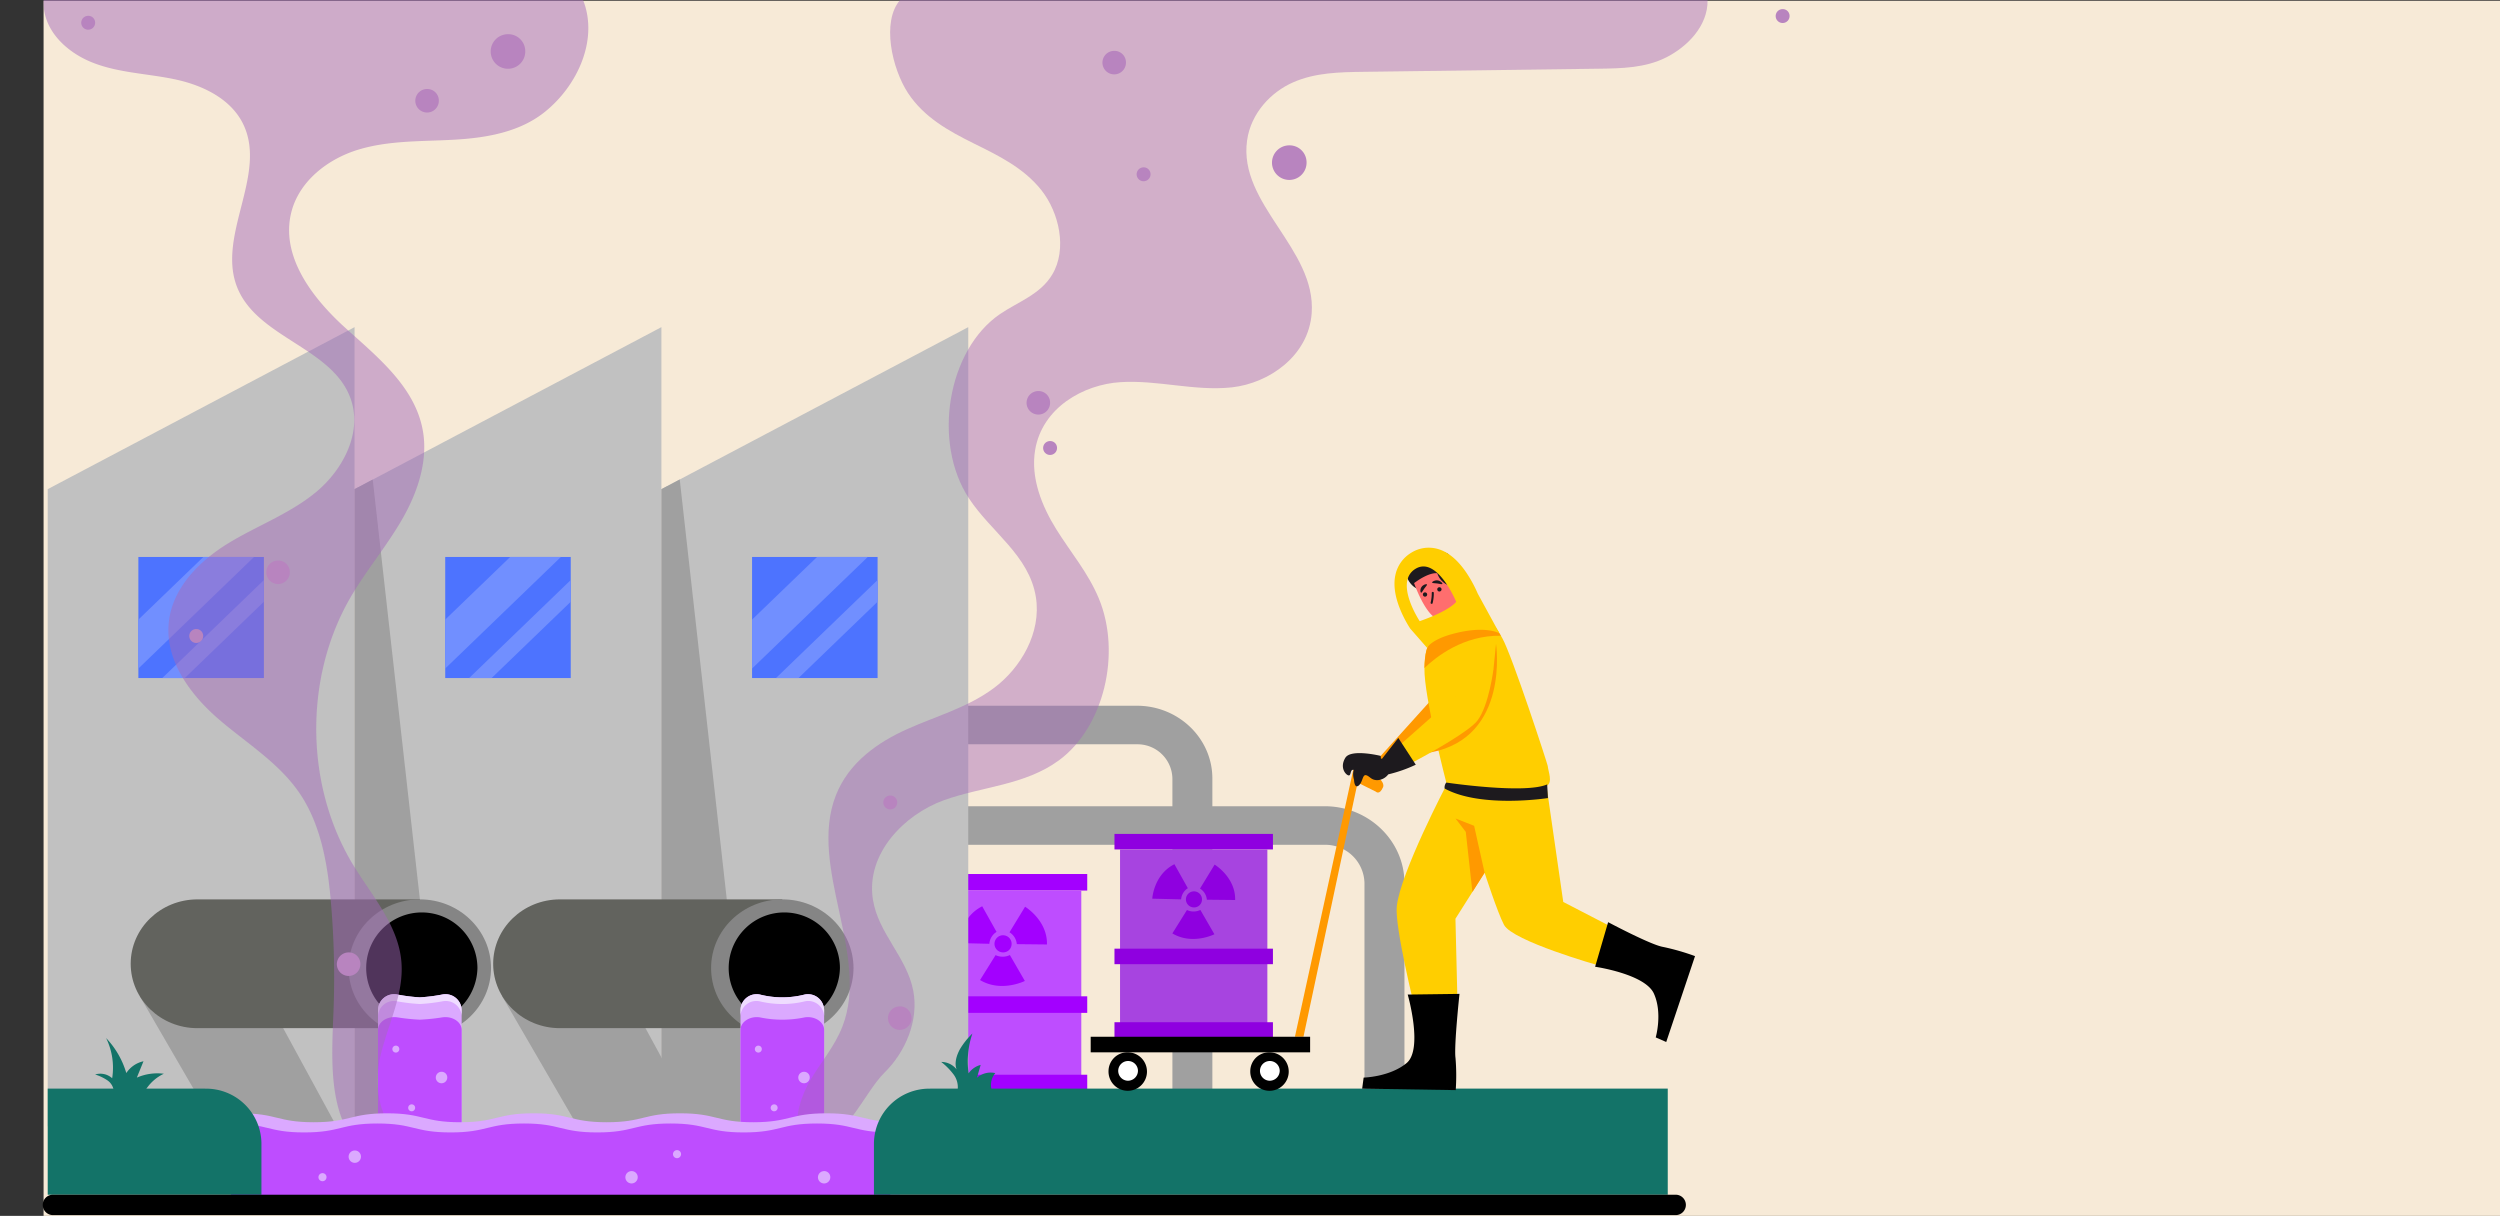 <svg xmlns="http://www.w3.org/2000/svg" xmlns:xlink="http://www.w3.org/1999/xlink" width="631" height="306.878" viewBox="0 0 631 306.878">
  <rect x="0" y="0" width="631" height="306.878" fill="#333333" stroke="none"/>
  <defs>
    <clipPath id="clip-path">
      <rect id="Rectángulo_404093" data-name="Rectángulo 404093" width="478.484" height="306.688" fill="none"/>
    </clipPath>
  </defs>
  <g id="Grupo_1102650" data-name="Grupo 1102650" transform="translate(-169 -9799)">
    <g id="Grupo_1102648" data-name="Grupo 1102648" transform="translate(-0.001 0.189)">
      <g id="Grupo_1102649" data-name="Grupo 1102649">
        <rect id="_8274378_3870352" data-name="8274378_3870352" width="620" height="306.688" transform="translate(180.001 9799)" fill="#f7ead7"/>
      </g>
    </g>
    <g id="Grupo_1102436" data-name="Grupo 1102436" transform="translate(179 9798.996)">
      <g id="Enmascarar_grupo_1102435" data-name="Enmascarar grupo 1102435" transform="translate(-10 0.004)" clip-path="url(#clip-path)">
        <path id="Trazado_915035" data-name="Trazado 915035" d="M1046.061,916.725h-10.09v-61.03a9.884,9.884,0,0,0-10.045-9.69H924.865v-9.733h101.061c11.1,0,20.135,8.713,20.135,19.424Z" transform="translate(-691.577 -632.778)" fill="#a0a0a0"/>
        <path id="Trazado_915036" data-name="Trazado 915036" d="M952.539,838.152h-10.09V750.4a8.8,8.8,0,0,0-8.947-8.631H864.631v-9.733H933.5c10.5,0,19.037,8.238,19.037,18.364Z" transform="translate(-646.536 -553.909)" fill="#a0a0a0"/>
        <path id="Trazado_915037" data-name="Trazado 915037" d="M1310.457,795.819l-14.715,67.371h2.158l13.666-64.158,4.615,2.3s.9.962,1.8-1.12-5.322-5.262-5.322-5.262Z" transform="translate(-968.904 -601.514)" fill="#f90"/>
        <rect id="Rectángulo_404081" data-name="Rectángulo 404081" width="39.996" height="3.919" transform="translate(281.293 210.478)" fill="#8f00e0"/>
        <rect id="Rectángulo_404082" data-name="Rectángulo 404082" width="37.184" height="46.415" transform="translate(282.699 214.397)" fill="#a744e0"/>
        <rect id="Rectángulo_404083" data-name="Rectángulo 404083" width="39.996" height="3.919" transform="translate(281.293 239.442)" fill="#8f00e0"/>
        <rect id="Rectángulo_404084" data-name="Rectángulo 404084" width="39.996" height="3.919" transform="translate(281.293 258.01)" fill="#8f00e0"/>
        <path id="Trazado_915038" data-name="Trazado 915038" d="M1190.721,927.187a2.027,2.027,0,1,0-2.077,1.9,1.987,1.987,0,0,0,2.077-1.9" transform="translate(-887.343 -700.054)" fill="#8f00e0"/>
        <path id="Trazado_915039" data-name="Trazado 915039" d="M1158.571,896.386l3.395,6.062a3.653,3.653,0,0,0-1.7,2.82l-7.28-.178s.331-6.046,5.59-8.7" transform="translate(-862.153 -678.265)" fill="#8f00e0"/>
        <path id="Trazado_915040" data-name="Trazado 915040" d="M1209.626,905.749l-7.142-.075a3.625,3.625,0,0,0-1.73-2.806l3.692-6.055s5.321,3.211,5.18,8.936" transform="translate(-897.875 -678.588)" fill="#8f00e0"/>
        <path id="Trazado_915041" data-name="Trazado 915041" d="M1173.1,949.75l3.681-5.9a3.916,3.916,0,0,0,3.384-.02l3.546,6.136s-5.563,2.8-10.611-.211" transform="translate(-877.195 -714.161)" fill="#8f00e0"/>
        <rect id="Rectángulo_404085" data-name="Rectángulo 404085" width="42.63" height="4.177" transform="translate(231.789 220.601)" fill="#a300ff"/>
        <rect id="Rectángulo_404086" data-name="Rectángulo 404086" width="39.632" height="49.471" transform="translate(233.288 224.778)" fill="#be4dff"/>
        <rect id="Rectángulo_404087" data-name="Rectángulo 404087" width="42.63" height="4.177" transform="translate(231.789 251.471)" fill="#a300ff"/>
        <rect id="Rectángulo_404088" data-name="Rectángulo 404088" width="42.63" height="4.177" transform="translate(231.789 271.262)" fill="#a300ff"/>
        <path id="Trazado_915042" data-name="Trazado 915042" d="M999.439,972.883a2.161,2.161,0,1,0-2.214,2.03,2.118,2.118,0,0,0,2.214-2.03" transform="translate(-744.112 -734.532)" fill="#a300ff"/>
        <path id="Trazado_915043" data-name="Trazado 915043" d="M965.174,940.055l3.618,6.461a3.894,3.894,0,0,0-1.817,3.006l-7.759-.19s.352-6.444,5.958-9.277" transform="translate(-717.263 -711.308)" fill="#a300ff"/>
        <path id="Trazado_915044" data-name="Trazado 915044" d="M1019.59,950.034l-7.612-.08a3.863,3.863,0,0,0-1.844-2.99l3.934-6.454s5.672,3.422,5.522,9.525" transform="translate(-755.337 -711.651)" fill="#a300ff"/>
        <path id="Trazado_915045" data-name="Trazado 915045" d="M980.656,996.934l3.924-6.293a4.174,4.174,0,0,0,3.607-.021l3.78,6.54s-5.929,2.988-11.31-.225" transform="translate(-733.295 -749.568)" fill="#a300ff"/>
        <path id="Trazado_915046" data-name="Trazado 915046" d="M125.19,339.33,47.742,380.221V541.04H125.19Z" transform="translate(-35.7 -256.76)" fill="#c1c1c1"/>
        <rect id="Rectángulo_404089" data-name="Rectángulo 404089" width="31.68" height="30.562" transform="translate(34.926 140.578)" fill="#4d73ff"/>
        <path id="Trazado_915047" data-name="Trazado 915047" d="M167.662,577.72l-29.2,28.162v-12.35l16.4-15.812Z" transform="translate(-103.538 -437.142)" fill="#718fff"/>
        <path id="Trazado_915048" data-name="Trazado 915048" d="M188.033,601.643v5.476l-19.97,19.265h-5.677Z" transform="translate(-121.426 -455.243)" fill="#718fff"/>
        <path id="Trazado_915049" data-name="Trazado 915049" d="M432.231,339.33l-77.448,40.891V541.04h77.448Z" transform="translate(-265.293 -256.76)" fill="#c1c1c1"/>
        <rect id="Rectángulo_404090" data-name="Rectángulo 404090" width="31.68" height="30.562" transform="translate(112.375 140.578)" fill="#4d73ff"/>
        <path id="Trazado_915050" data-name="Trazado 915050" d="M474.7,577.72l-29.2,28.162v-12.35l16.4-15.812Z" transform="translate(-333.131 -437.142)" fill="#718fff"/>
        <path id="Trazado_915051" data-name="Trazado 915051" d="M495.074,601.643v5.476L475.1,626.383h-5.677Z" transform="translate(-351.019 -455.243)" fill="#718fff"/>
        <path id="Trazado_915052" data-name="Trazado 915052" d="M739.272,339.33l-77.448,40.891V541.04h77.448Z" transform="translate(-494.885 -256.76)" fill="#c1c1c1"/>
        <rect id="Rectángulo_404091" data-name="Rectángulo 404091" width="31.68" height="30.562" transform="translate(189.822 140.578)" fill="#4d73ff"/>
        <path id="Trazado_915053" data-name="Trazado 915053" d="M781.744,577.72l-29.2,28.162v-12.35l16.4-15.812Z" transform="translate(-562.724 -437.142)" fill="#718fff"/>
        <path id="Trazado_915054" data-name="Trazado 915054" d="M802.115,601.643v5.476l-19.97,19.265h-5.677Z" transform="translate(-580.612 -455.243)" fill="#718fff"/>
        <path id="Trazado_915055" data-name="Trazado 915055" d="M359.368,497.426l18.3,162.907H354.783V499.847Z" transform="translate(-265.292 -376.386)" fill="#a0a0a0"/>
        <path id="Trazado_915056" data-name="Trazado 915056" d="M666.451,497.337l18.257,162.928H661.825V499.779Z" transform="translate(-494.886 -376.318)" fill="#a0a0a0"/>
        <path id="Trazado_915057" data-name="Trazado 915057" d="M139.726,1014.647l22.651,39,28.771-2.949-22.837-41.979Z" transform="translate(-104.482 -763.262)" fill="#a0a0a0"/>
        <path id="Trazado_915058" data-name="Trazado 915058" d="M502.268,1014.647l22.651,39,28.771-2.949-22.837-41.979Z" transform="translate(-375.575 -763.262)" fill="#a0a0a0"/>
        <path id="Trazado_915059" data-name="Trazado 915059" d="M510.336,965.384h56.129v-32.5H510.336c-9.3,0-16.847,7.276-16.847,16.252s7.543,16.252,16.847,16.252" transform="translate(-369.011 -705.879)" fill="#62635e"/>
        <path id="Trazado_915060" data-name="Trazado 915060" d="M711.547,950.218c0,9.575,8.047,17.338,17.972,17.338s17.973-7.762,17.973-17.338-8.047-17.338-17.973-17.338-17.972,7.762-17.972,17.338" transform="translate(-532.066 -705.879)" fill="#858585"/>
        <path id="Trazado_915061" data-name="Trazado 915061" d="M739.688,974.537a14.038,14.038,0,1,1,14.542-14.029,14.309,14.309,0,0,1-14.542,14.029" transform="translate(-542.235 -716.169)"/>
        <path id="Trazado_915062" data-name="Trazado 915062" d="M762.063,1081.873h-21.11v-46.634a4.077,4.077,0,0,1,4.857-3.905,22.82,22.82,0,0,0,11.4,0,4.077,4.077,0,0,1,4.857,3.905Z" transform="translate(-554.055 -780.326)" fill="#dba9ff"/>
        <path id="Trazado_915063" data-name="Trazado 915063" d="M762.06,1035.239v1.516a4.023,4.023,0,0,0-4.857-3.693,24.174,24.174,0,0,1-11.4,0,4.023,4.023,0,0,0-4.857,3.693v-1.516a4.076,4.076,0,0,1,4.857-3.9,22.879,22.879,0,0,0,11.4,0,4.076,4.076,0,0,1,4.857,3.9" transform="translate(-554.051 -780.327)" fill="#efdcff"/>
        <path id="Trazado_915064" data-name="Trazado 915064" d="M762.063,1099.848h-21.11V1058.27c0-2.027,2.328-3.553,4.857-3.193a27.771,27.771,0,0,0,11.4,0c2.529-.361,4.857,1.166,4.857,3.193Z" transform="translate(-554.055 -798.301)" fill="#be4dff"/>
        <path id="Trazado_915065" data-name="Trazado 915065" d="M757.085,1085.436a.877.877,0,1,1-.876-.845.861.861,0,0,1,.876.845" transform="translate(-564.808 -820.673)" fill="#dba9ff"/>
        <path id="Trazado_915066" data-name="Trazado 915066" d="M772.918,1146.347a.877.877,0,1,1-.876-.845.861.861,0,0,1,.876.845" transform="translate(-576.647 -866.763)" fill="#dba9ff"/>
        <path id="Trazado_915067" data-name="Trazado 915067" d="M801.687,1113.131a1.448,1.448,0,1,1-1.447-1.4,1.422,1.422,0,0,1,1.447,1.4" transform="translate(-597.306 -841.212)" fill="#dba9ff"/>
        <path id="Trazado_915068" data-name="Trazado 915068" d="M147.622,965.384h56.128v-32.5H147.622c-9.3,0-16.847,7.276-16.847,16.252s7.543,16.252,16.847,16.252" transform="translate(-97.788 -705.879)" fill="#62635e"/>
        <path id="Trazado_915069" data-name="Trazado 915069" d="M348.834,950.218c0,9.575,8.046,17.338,17.972,17.338s17.973-7.762,17.973-17.338-8.047-17.338-17.973-17.338-17.972,7.762-17.972,17.338" transform="translate(-260.844 -705.879)" fill="#858585"/>
        <path id="Trazado_915070" data-name="Trazado 915070" d="M376.974,974.537a14.038,14.038,0,1,1,14.542-14.029,14.309,14.309,0,0,1-14.542,14.029" transform="translate(-271.012 -716.169)"/>
        <path id="Trazado_915071" data-name="Trazado 915071" d="M399.349,1081.873h-21.11v-46.634a4.077,4.077,0,0,1,4.857-3.905,42.277,42.277,0,0,0,5.7.723,42.283,42.283,0,0,0,5.7-.723,4.077,4.077,0,0,1,4.857,3.905Z" transform="translate(-282.832 -780.326)" fill="#dba9ff"/>
        <path id="Trazado_915072" data-name="Trazado 915072" d="M399.347,1035.239v1.516a4.023,4.023,0,0,0-4.857-3.693,44.834,44.834,0,0,1-5.7.681,44.81,44.81,0,0,1-5.7-.681,4.023,4.023,0,0,0-4.857,3.693v-1.516a4.076,4.076,0,0,1,4.857-3.9,42.614,42.614,0,0,0,5.7.721,42.637,42.637,0,0,0,5.7-.721,4.076,4.076,0,0,1,4.857,3.9" transform="translate(-282.828 -780.327)" fill="#efdcff"/>
        <path id="Trazado_915073" data-name="Trazado 915073" d="M399.349,1099.848h-21.11V1058.27c0-2.027,2.328-3.553,4.857-3.193a51.331,51.331,0,0,0,5.7.591,51.339,51.339,0,0,0,5.7-.591c2.529-.361,4.857,1.166,4.857,3.193Z" transform="translate(-282.832 -798.301)" fill="#be4dff"/>
        <path id="Trazado_915074" data-name="Trazado 915074" d="M394.371,1085.436a.877.877,0,1,1-.876-.845.861.861,0,0,1,.876.845" transform="translate(-293.585 -820.673)" fill="#dba9ff"/>
        <path id="Trazado_915075" data-name="Trazado 915075" d="M410.205,1146.347a.877.877,0,1,1-.876-.845.861.861,0,0,1,.876.845" transform="translate(-305.425 -866.763)" fill="#dba9ff"/>
        <path id="Trazado_915076" data-name="Trazado 915076" d="M438.974,1113.131a1.448,1.448,0,1,1-1.447-1.4,1.422,1.422,0,0,1,1.447,1.4" transform="translate(-326.084 -841.212)" fill="#dba9ff"/>
        <path id="Trazado_915077" data-name="Trazado 915077" d="M803.557,287.263c-1.59,0-3.41,1.417-5,1.417-2.177-5-.437-11.147,2.232-15.809s6.248-8.662,8.23-13.768c7.023-18.091-8.7-40.2-1.679-58.291,3.253-8.388,10.672-13.489,18.051-16.794s15.259-5.424,21.913-10.394,12-13.881,10.542-22.926c-1.7-10.545-11.267-16.364-16.874-24.88-9.34-14.184-5.421-37.5,7.821-46.545,4.568-3.119,10.15-4.914,13.181-9.969,3.821-6.372,1.786-15.612-2.747-21.316s-10.945-8.754-17.085-11.8S829.664,29.694,825.6,23.53,818.829,5.455,823.586,0h203.8c.117,6.651-5.254,11.891-10.5,14.521s-11.138,2.746-16.852,2.822l-59.537.791c-5.984.08-12.111.189-17.711,2.647s-10.659,7.781-11.628,14.655c-2.268,16.088,17.444,27.323,16.311,43.573-.758,10.874-10.873,17.77-20.206,18.77s-18.7-1.912-28.058-1.321-19.738,6.406-21.542,17.112c-1.188,7.048,1.7,14.177,5.322,20s8.07,11.018,10.752,17.486c5.79,13.964,1.2,32.588-10.068,40.857-8.62,6.325-19.425,6.583-29.153,10.112s-19.633,13.352-17.8,25.019c1.346,8.57,8.582,14.554,10.194,23.061,1.441,7.605-2.108,15.548-7.218,20.574s-9.445,16.586-16.135,16.586" transform="translate(-596.393 -0.003)" fill="#a46ab9" opacity="0.45"/>
        <path id="Trazado_915078" data-name="Trazado 915078" d="M91.65,287.224c-7.13-3.073-8.439-13.206-6.551-21s5.855-15.32,5.225-23.332c-.732-9.306-7.4-16.7-12.188-24.591-12.119-19.958-12.437-47.042-.79-67.3,3.927-6.832,9.045-12.854,13.005-19.665s6.77-14.848,5.368-22.676C93.738,97.6,84.24,90.081,76.1,82.7S59.946,64.945,62.428,54c1.857-8.191,9.306-13.9,17.064-16.241s15.986-2.036,24.052-2.488,16.491-1.853,22.906-6.967c8.278-6.6,13.679-18.257,9.716-28.3H.016C-.352,7.454,5.648,13.137,12.34,15.794s14.034,2.765,21.044,4.284S47.7,25.133,50.66,31.929C56.08,44.387,44.018,59.32,48.7,72.1c4.906,13.379,24.842,15.564,29.02,29.208,2.569,8.389-2.393,17.506-9.029,22.96s-14.808,8.413-22.1,12.873-14.145,11.311-15,20.072c-.931,9.5,5.438,18.111,12.487,24.215s15.284,11.039,20.57,18.84c5.484,8.1,7.117,18.31,7.936,28.182a221.327,221.327,0,0,1,.57,27.37c-.5,12.209-1.328,26.341,7.36,34.551a42.5,42.5,0,0,0,11.133-3.142" transform="translate(11 -0.003)" fill="#a46ab9" opacity="0.49"/>
        <path id="Trazado_915079" data-name="Trazado 915079" d="M107.65,1090.33a10.944,10.944,0,0,1,4.884-4.578,12.988,12.988,0,0,0-6.813.979l1.678-4.131a6.964,6.964,0,0,0-4.339,2.979,21.582,21.582,0,0,0-5.092-8.831,16.986,16.986,0,0,1,1.526,10.137,4.449,4.449,0,0,0-4.3-.945,11.7,11.7,0,0,1,3.08,1.465,3.727,3.727,0,0,1,1.637,2.8c2.377-.032,5.361.159,7.738.127" transform="translate(-71.184 -814.738)" fill="#137368"/>
        <path id="Trazado_915080" data-name="Trazado 915080" d="M406.992,1157.043c-9.246,0-9.246-2.254-18.492-2.254s-9.246,2.254-18.492,2.254-9.246-2.254-18.491-2.254-9.245,2.254-18.491,2.254-9.245-2.254-18.49-2.254-9.245,2.254-18.491,2.254-9.245-2.254-18.491-2.254-9.245,2.254-18.49,2.254-9.245-2.254-18.49-2.254v20.548H406.992Z" transform="translate(-179.892 -873.79)" fill="#dba9ff"/>
        <path id="Trazado_915081" data-name="Trazado 915081" d="M397.487,1167.608c-9.246,0-9.246-2.254-18.492-2.254s-9.246,2.254-18.492,2.254-9.246-2.254-18.491-2.254-9.245,2.254-18.491,2.254-9.245-2.254-18.49-2.254-9.245,2.254-18.491,2.254-9.245-2.254-18.491-2.254-9.245,2.254-18.49,2.254-9.245-2.254-18.49-2.254V1185.9H397.487Z" transform="translate(-172.784 -881.784)" fill="#be4dff"/>
        <path id="Trazado_915082" data-name="Trazado 915082" d="M87.481,1129.192H47.742v26.776h53.945V1142.9a13.961,13.961,0,0,0-14.205-13.7" transform="translate(-35.7 -854.421)" fill="#137368"/>
        <path id="Trazado_915083" data-name="Trazado 915083" d="M888.7,1129.192h186.153v26.776H874.495V1142.9a13.961,13.961,0,0,1,14.205-13.7" transform="translate(-653.912 -854.421)" fill="#137368"/>
        <path id="Trazado_915084" data-name="Trazado 915084" d="M954.49,1086.105a4.618,4.618,0,0,1,.959-4.1,5.156,5.156,0,0,0-4.637,1.189l.94-3.264a5.335,5.335,0,0,0-3.044,2.137,21.737,21.737,0,0,1,.964-10.059,18.844,18.844,0,0,0-3.2,4.042c-.8,1.517-1.4,3.415-.794,5.014a4.962,4.962,0,0,0-3.886-1.883,16.641,16.641,0,0,1,3.126,3.166,5.366,5.366,0,0,1,.986,4.16,40.98,40.98,0,0,0,8.587-.4" transform="translate(-704.233 -811.151)" fill="#137368"/>
        <path id="Trazado_915085" data-name="Trazado 915085" d="M351.952,1194.853a1.559,1.559,0,1,1-1.558-1.5,1.532,1.532,0,0,1,1.558,1.5" transform="translate(-260.845 -902.967)" fill="#dba9ff"/>
        <path id="Trazado_915086" data-name="Trazado 915086" d="M628.9,1216.222a1.559,1.559,0,1,1-1.558-1.5,1.532,1.532,0,0,1,1.558,1.5" transform="translate(-467.939 -919.137)" fill="#dba9ff"/>
        <path id="Trazado_915087" data-name="Trazado 915087" d="M821.584,1216.222a1.559,1.559,0,1,1-1.558-1.5,1.532,1.532,0,0,1,1.558,1.5" transform="translate(-612.017 -919.137)" fill="#dba9ff"/>
        <path id="Trazado_915088" data-name="Trazado 915088" d="M320.691,1217.844a1.018,1.018,0,1,1-1.018-.982,1,1,0,0,1,1.018.982" transform="translate(-238.278 -920.759)" fill="#dba9ff"/>
        <path id="Trazado_915089" data-name="Trazado 915089" d="M675.452,1193.958a1.018,1.018,0,1,1-1.018-.982,1,1,0,0,1,1.018.982" transform="translate(-503.554 -902.685)" fill="#dba9ff"/>
        <path id="Trazado_915090" data-name="Trazado 915090" d="M437.009,1244.372H27.572a2.572,2.572,0,1,1,0-5.142H437.009a2.572,2.572,0,1,1,0,5.142" transform="translate(-14.138 -937.683)"/>
        <path id="Trazado_915091" data-name="Trazado 915091" d="M1109.082,55.618a2.969,2.969,0,1,1-2.967-2.862,2.916,2.916,0,0,1,2.967,2.862" transform="translate(-824.89 -39.92)" fill="#b884bf"/>
        <path id="Trazado_915092" data-name="Trazado 915092" d="M421.518,95.183a2.969,2.969,0,1,1-2.967-2.862,2.916,2.916,0,0,1,2.967,2.862" transform="translate(-310.757 -69.857)" fill="#b884bf"/>
        <path id="Trazado_915093" data-name="Trazado 915093" d="M272.411,584.272a2.969,2.969,0,1,1-2.967-2.862,2.916,2.916,0,0,1,2.967,2.862" transform="translate(-199.261 -439.934)" fill="#b884bf"/>
        <path id="Trazado_915094" data-name="Trazado 915094" d="M1033.161,408.49a2.969,2.969,0,1,1-2.967-2.862,2.916,2.916,0,0,1,2.967,2.862" transform="translate(-768.119 -306.926)" fill="#b884bf"/>
        <path id="Trazado_915095" data-name="Trazado 915095" d="M894.508,1046.732a2.969,2.969,0,1,1-2.967-2.862,2.916,2.916,0,0,1,2.967,2.862" transform="translate(-664.44 -789.861)" fill="#b884bf"/>
        <path id="Trazado_915096" data-name="Trazado 915096" d="M343.006,990.769a2.969,2.969,0,1,1-2.967-2.862,2.916,2.916,0,0,1,2.967,2.862" transform="translate(-252.049 -747.516)" fill="#b884bf"/>
        <path id="Trazado_915097" data-name="Trazado 915097" d="M1140.872,175.279a1.754,1.754,0,1,1-1.753-1.691,1.723,1.723,0,0,1,1.753,1.691" transform="translate(-850.477 -131.349)" fill="#b884bf"/>
        <path id="Trazado_915098" data-name="Trazado 915098" d="M1780.318,11.141a1.754,1.754,0,1,1-1.753-1.691,1.723,1.723,0,0,1,1.753,1.691" transform="translate(-1328.629 -7.151)" fill="#b884bf"/>
        <path id="Trazado_915099" data-name="Trazado 915099" d="M1047.308,459.179a1.754,1.754,0,1,1-1.753-1.691,1.723,1.723,0,0,1,1.753,1.691" transform="translate(-780.513 -346.166)" fill="#b884bf"/>
        <path id="Trazado_915100" data-name="Trazado 915100" d="M192.9,654.17a1.754,1.754,0,1,1-1.753-1.691,1.723,1.723,0,0,1,1.753,1.691" transform="translate(-141.618 -493.709)" fill="#b884bf"/>
        <path id="Trazado_915101" data-name="Trazado 915101" d="M84.8,18.09A1.754,1.754,0,1,1,83.048,16.4,1.723,1.723,0,0,1,84.8,18.09" transform="translate(-60.789 -12.41)" fill="#b884bf"/>
        <path id="Trazado_915102" data-name="Trazado 915102" d="M887.387,826.859a1.754,1.754,0,1,1-1.753-1.691,1.723,1.723,0,0,1,1.753,1.691" transform="translate(-660.93 -624.377)" fill="#b884bf"/>
        <path id="Trazado_915103" data-name="Trazado 915103" d="M1281.533,154.983a4.363,4.363,0,1,1-4.361-4.207,4.286,4.286,0,0,1,4.361,4.207" transform="translate(-951.758 -114.088)" fill="#b884bf"/>
        <path id="Trazado_915104" data-name="Trazado 915104" d="M499.738,39.676a4.363,4.363,0,1,1-4.36-4.207,4.286,4.286,0,0,1,4.36,4.207" transform="translate(-367.163 -26.839)" fill="#b884bf"/>
        <path id="Trazado_915105" data-name="Trazado 915105" d="M1393.2,699.488l-2.178,5.226-15.349,17.011a18.8,18.8,0,0,0,2.815.564c.478-.051,18.324-7.685,18.43-7.89s1.593-8.772,1.7-9.177-5.417-5.733-5.417-5.733" transform="translate(-1028.674 -529.279)" fill="#f90"/>
        <path id="Trazado_915106" data-name="Trazado 915106" d="M1353.273,781.883s-7.508-1.86-8.933.481-.067,4.148.732,4.423.413-1.474,1.259-1.388a20.212,20.212,0,0,0,4.316.434c1.348-.173,2.467.26,2.627-.867a18.361,18.361,0,0,0,0-3.083" transform="translate(-1004.778 -591.094)" fill="#1d1a1e"/>
        <path id="Trazado_915107" data-name="Trazado 915107" d="M1451.381,849.4l-2.967,9.888s-21.63-6.121-23.8-10.221c-1.647-3.117-4.9-13.169-4.9-13.169l-7.355,11.624.479,19.717-10.639,3.238s-5.208-20.842-4.645-26.078c.916-8.527,12.613-30.789,12.613-30.789l25.176.409,4.228,29.267Z" transform="translate(-1045.005 -615.634)" fill="#ffce00"/>
        <path id="Trazado_915108" data-name="Trazado 915108" d="M1456.141,679.1s-12.806,6.558-25.176-.409c0,0-5.815-22.267-5.636-29.37.083-3.433.58-5.976,1.927-6.916,0,0,9.222-8.358,11.76-6.942,0,0,2.374.241,5.61,5.706q.163.274.325.562c2.532,4.478,11.457,31.863,11.493,32.289.134,1.479,1.356,4.163-.3,5.08" transform="translate(-1065.8 -480.71)" fill="#ffce00"/>
        <path id="Trazado_915109" data-name="Trazado 915109" d="M1444,674.15l.637-6.387s3.575,23.556-16.394,27.4c-6.726,1.294,15.757-21.01,15.757-21.01" transform="translate(-1067.043 -505.274)" fill="#f90"/>
        <path id="Trazado_915110" data-name="Trazado 915110" d="M1399.21,713.524l14.883-13.157.425-6.353h8.71s-1.133,9.154-4.037,12.98c-1.984,2.614-11.24,7.89-17.24,11.041Z" transform="translate(-1046.273 -525.136)" fill="#ffce00"/>
        <path id="Trazado_915111" data-name="Trazado 915111" d="M1362.875,774.651a35.737,35.737,0,0,0,6.943-2.439l-4.406-6.75-4.1,5.227s-8.817-.529-7.079,5.336c0,0,.06,2.28,1.139,1.47s.959-2.89,1.918-2.63,1.259,1.3,2.937,1.243a3.631,3.631,0,0,0,2.643-1.456" transform="translate(-1012.475 -579.2)" fill="#1d1a1e"/>
        <path id="Trazado_915112" data-name="Trazado 915112" d="M1463.783,862.668l-2.646-11.836-4.693-1.844,2.588,3.382,1.673,15.159Z" transform="translate(-1089.07 -642.4)" fill="#f90"/>
        <path id="Trazado_915113" data-name="Trazado 915113" d="M1444.637,641.168c-9.434-.17-16.378,5.341-19.3,8.152.083-3.433.58-5.976,1.927-6.916,0,0,9.222-8.359,11.759-6.942,0,0,2.374.241,5.61,5.706" transform="translate(-1065.812 -480.71)" fill="#f90"/>
        <path id="Trazado_915114" data-name="Trazado 915114" d="M1420.327,580.783s.425-1.047-.731-2.621-1.6-6.03-4.354-4.724-8.774.938-8.842,3.92,2.516,5.654,4.557,5.122,7.108.2,7.448.068a16.876,16.876,0,0,0,1.921-1.765" transform="translate(-1051.648 -433.723)" fill="#1d1a1e"/>
        <path id="Trazado_915115" data-name="Trazado 915115" d="M1438.168,620.805l1.233,2.38.506.977c5.552.288,6.87-3.643,6.87-3.643l-2.515-5.47-.8.61Z" transform="translate(-1075.404 -465.386)" fill="#ff6e6e"/>
        <path id="Trazado_915116" data-name="Trazado 915116" d="M1438.168,622.7l1.233,2.38c1.313-.513,4.854-2.394,4.061-7.527Z" transform="translate(-1075.404 -467.283)" fill="#1d1a1e"/>
        <path id="Trazado_915117" data-name="Trazado 915117" d="M1414.969,597.023s3.168,9.169,6.746,9.276,5.2-6.788,5.2-6.788l-.279-.655a2.173,2.173,0,0,0-.521-2.769c-1.454-1.043-1.529,1.115-1.529,1.115l-.895.4a4.873,4.873,0,0,1-2.87-3.056s-1.864-.467-5.851,2.481" transform="translate(-1058.057 -449.85)" fill="#ff6e6e"/>
        <path id="Trazado_915118" data-name="Trazado 915118" d="M1438.167,609.628a.541.541,0,1,0,.541-.521.531.531,0,0,0-.541.521" transform="translate(-1075.403 -460.891)" fill="#1d1a1e"/>
        <path id="Trazado_915119" data-name="Trazado 915119" d="M1423.79,614.968a.541.541,0,1,0,.54-.521.531.531,0,0,0-.54.521" transform="translate(-1064.653 -464.932)" fill="#1d1a1e"/>
        <path id="Trazado_915120" data-name="Trazado 915120" d="M1431.507,616.656a9.581,9.581,0,0,0,.282-2.467c-.005-.323.515-.323.521,0a10.121,10.121,0,0,1-.3,2.6c-.078.314-.58.181-.5-.134" transform="translate(-1070.417 -464.553)" fill="#1d1a1e"/>
        <path id="Trazado_915121" data-name="Trazado 915121" d="M1421.429,608.089c-.185-.122-.26-.862.151-1.442s1.154-.779,1.339-.657-.258.52-.67,1.1-.636,1.122-.821,1" transform="translate(-1062.776 -458.507)" fill="#1d1a1e"/>
        <path id="Trazado_915122" data-name="Trazado 915122" d="M1435.6,602.84c.031-.214-.486-.766-1.207-.863s-1.374.3-1.405.513.572.166,1.294.262,1.288.3,1.318.088" transform="translate(-1071.529 -455.485)" fill="#1d1a1e"/>
        <path id="Trazado_915123" data-name="Trazado 915123" d="M1416.39,579.718a33.122,33.122,0,0,0-2.813-5.2c-2.854-4.255-6.078-6.411-9.579-6.411a8.325,8.325,0,0,0-4.407,1.276,8.609,8.609,0,0,0-3.979,5.526c-.6,2.637-.119,5.783,1.435,9.351a29.684,29.684,0,0,0,2.274,4.247l4.272,4.875s.883-2,6.442-3.509c8.266-2.25,11.815-.157,11.815-.157Zm-14.663,6.935s-6.546-9.843-1.081-13.2,10.293,8.308,10.293,8.308-1.381,2.152-9.211,4.891" transform="translate(-1043.395 -429.871)" fill="#ffce00"/>
        <path id="Trazado_915124" data-name="Trazado 915124" d="M1374.527,1031.085l13.067-.174s-1.414,13.2-1.009,16.161a53.082,53.082,0,0,1,.057,8.129l-23.614-.374.373-2.786s6.583-.147,10.835-3.658.29-17.3.29-17.3" transform="translate(-1019.218 -780.056)"/>
        <path id="Trazado_915125" data-name="Trazado 915125" d="M1596.134,967.773l3.284-11.253s10.807,5.758,13.857,6.248a58.575,58.575,0,0,1,8.075,2.322l-7.269,21.677-2.653-1.158s1.778-6.117-.46-11.065-14.833-6.77-14.833-6.77" transform="translate(-1193.525 -723.766)"/>
        <path id="Trazado_915126" data-name="Trazado 915126" d="M1445.922,811.722s19.843,2.963,25.462.46l.195,3.452s-16.9,2.642-26.078-2.415a1.951,1.951,0,0,1,.421-1.5" transform="translate(-1080.877 -614.203)" fill="#1d1a1e"/>
        <rect id="Rectángulo_404092" data-name="Rectángulo 404092" width="55.383" height="3.932" transform="translate(275.291 261.677)"/>
        <path id="Trazado_915127" data-name="Trazado 915127" d="M1251.069,1096.219a4.854,4.854,0,1,0,4.851-4.68,4.767,4.767,0,0,0-4.851,4.68" transform="translate(-935.499 -825.931)"/>
        <path id="Trazado_915128" data-name="Trazado 915128" d="M1262.649,1105.518a2.491,2.491,0,1,1,2.58-2.489,2.539,2.539,0,0,1-2.58,2.489" transform="translate(-942.229 -832.741)" fill="#fff"/>
        <path id="Trazado_915129" data-name="Trazado 915129" d="M1109.225,1096.219a4.854,4.854,0,1,0,4.851-4.68,4.768,4.768,0,0,0-4.851,4.68" transform="translate(-829.434 -825.931)"/>
        <path id="Trazado_915130" data-name="Trazado 915130" d="M1120.805,1105.518a2.491,2.491,0,1,1,2.58-2.489,2.539,2.539,0,0,1-2.58,2.489" transform="translate(-836.164 -832.741)" fill="#fff"/>
      </g>
    </g>
  </g>
</svg>
